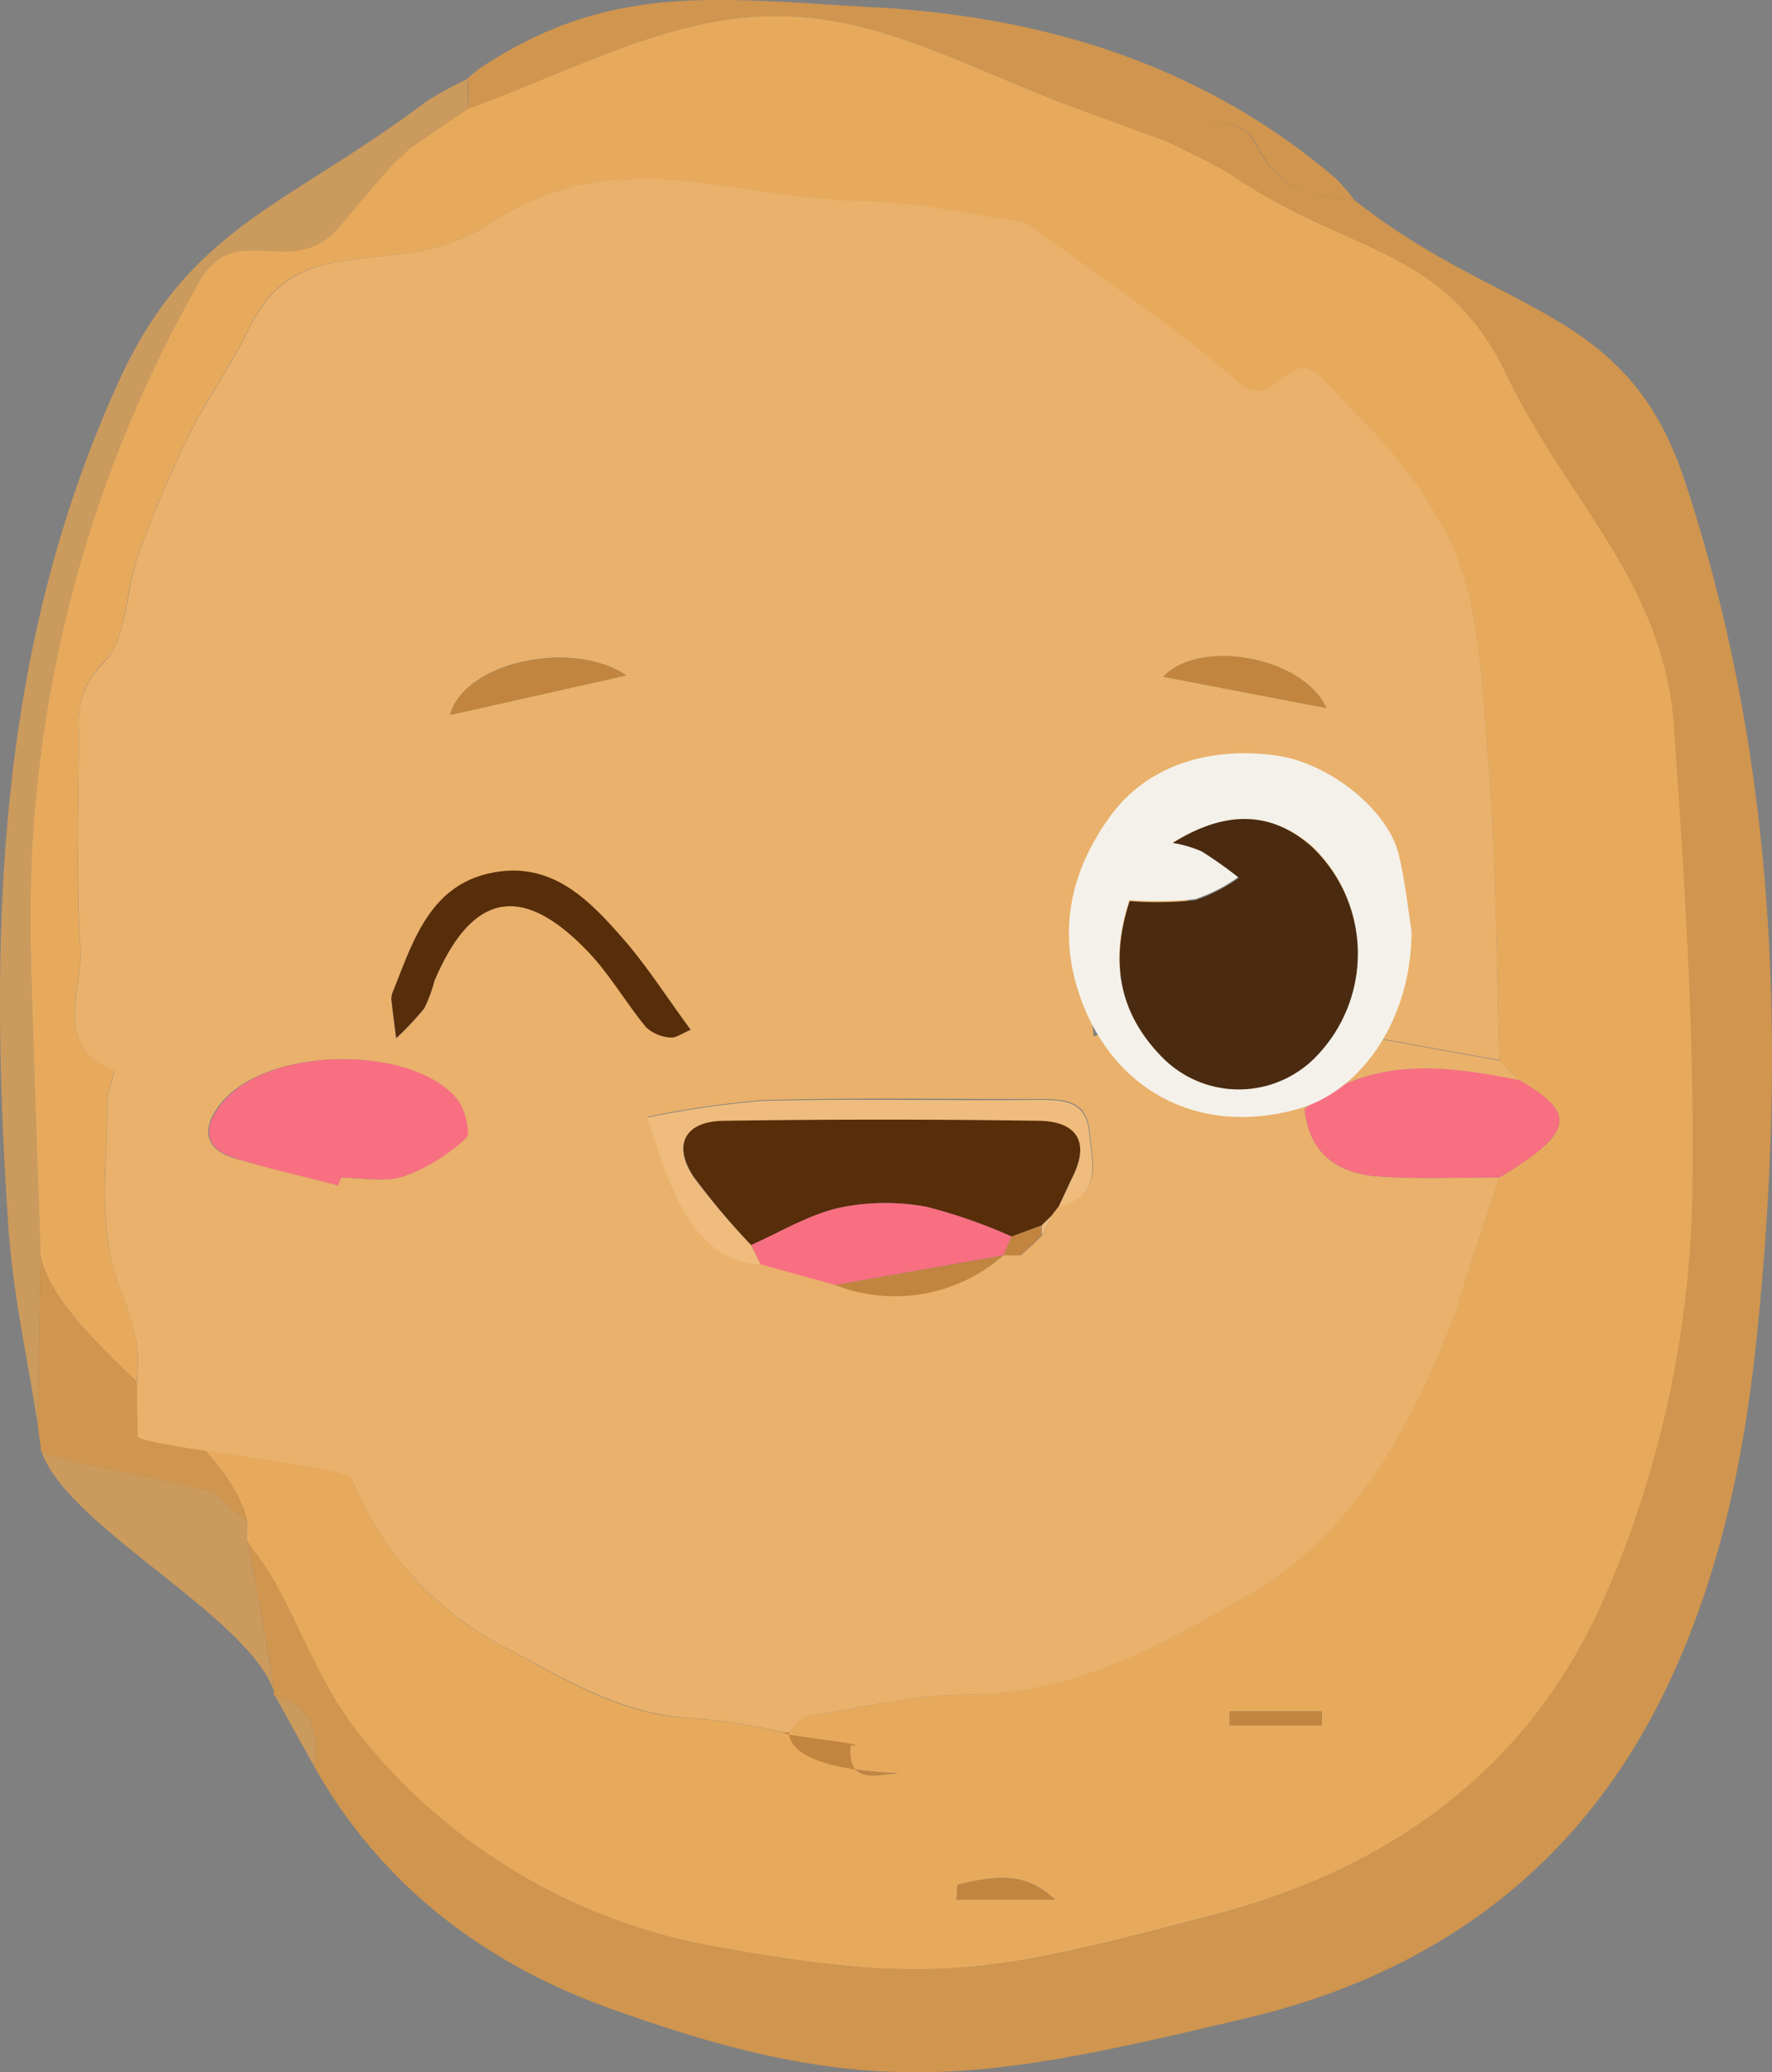 <svg xmlns="http://www.w3.org/2000/svg" viewBox="0 0 134.6 157.34"><rect x="0" y="0" width="134.6" height="157.34" fill="#808080" stroke="none"/><defs><style>.cls-1{fill:#d0954e;}.cls-2{fill:#d0954f;}.cls-3{fill:#cb9a5d;}.cls-4{fill:#e7aa5c;}.cls-5{fill:#e9b16b;}.cls-6{fill:#f86f82;}.cls-7{fill:#eab16b;}.cls-8{fill:#c2853f;}.cls-9{fill:#582d0a;}.cls-10{fill:#efbc7d;}.cls-11{fill:#f4f1ea;}.cls-12{fill:#4a2b11;}</style></defs><g id="Layer_2" data-name="Layer 2"><g id="Layer_1-2" data-name="Layer 1"><path class="cls-1" d="M102.86,15.18c11.26,8.89,20.68,8,25.08,21.23,7.06,21.26,7.79,43.12,5.49,65.21-.94,9.09-2.78,17.93-6.7,26.24-6.47,13.72-17.51,21.92-32,25.36-20.31,4.82-28.67,6.43-48.6-.8-9.44-3.43-17.2-9.33-22.26-18.29.3-2.48-.1-4.58-2.94-5.31a.22.22,0,0,1-.09-.35c-.22-1.39-.43-2.78-.68-4.16q-.68-3.68-1.37-7.34c.71,1,1.5,2,2.1,3.11,2.11,3.82,3.65,8.09,6.33,11.45a44.33,44.33,0,0,0,27.24,16.28c16.54,3,21.2,1.92,37.57-2.37,13.25-3.47,23.82-10.81,29.59-23.66a80.25,80.25,0,0,0,6.9-32.08c.13-11.5-.61-23-1.41-34.51-.75-11-8.1-17.1-12.76-26.8-4.75-9.86-12.11-9-21.21-15.35l-1.46-.77-3-1.49c2.4-1.09,5.2-2.8,6.87.46S99.89,14.89,102.86,15.18Z"/><path class="cls-2" d="M102.86,15.18c-3-.29-5.6-.68-7.27-3.94s-4.47-1.55-6.87-.46c-2.86-1-5.73-2-8.56-3.16C70.78,3.91,64-.09,54.41,1.62,47.94,2.78,41.85,6,35.58,8.28c0-.77,0-1.54-.07-2.32l0,0,.81-.69C46.31-1.41,54.42-.1,66.36.55c13,.71,25,4.38,35.11,13A12.94,12.94,0,0,1,102.86,15.18Z"/><path class="cls-3" d="M35.51,6c0,.78.05,1.55.07,2.32h0l-4.42,3h0l-1.5,1.44c-1.26,1.48-2.54,3-3.78,4.44-3.63,4.38-8-.64-10.71,4.23A97.4,97.4,0,0,0,2.34,72.54c.2,7.59.49,15.18.74,22.76l-.21,12.91C2.11,103.26,1,98.33.65,93.35-.85,71.37-.4,49.61,9,29,14.41,17.14,21.77,15.7,32.32,7.75A25.38,25.38,0,0,1,35.51,6Z"/><path class="cls-3" d="M18.79,117q.69,3.66,1.37,7.34c.25,1.38.46,2.77.68,4.16-1.9-5.8-15.81-12.59-17.72-18.38.48.81,12.87,2.69,13.46,3.4a21.23,21.23,0,0,0,2.19,2Z"/><path class="cls-1" d="M18.77,115.53a21.23,21.23,0,0,1-2.19-2c-.59-.71-13-2.59-13.46-3.4-.08-.63-.17-1.25-.25-1.88L3.08,95.3C4.31,101.71,17.54,109.12,18.77,115.53Z"/><path class="cls-3" d="M20.93,128.82c2.84.73,3.24,2.83,2.94,5.31Z"/><path class="cls-3" d="M36.3,5.32,35.49,6Z"/><path class="cls-4" d="M18.77,115.53C17.54,109.12,4.31,101.71,3.08,95.3c-.25-7.58-.54-15.17-.74-22.76A97.4,97.4,0,0,1,15.17,21.36c2.74-4.87,7.08.15,10.71-4.23,1.24-1.49,2.52-3,3.78-4.44l1.5-1.44h0l4.42-3h0C41.85,6,47.94,2.78,54.41,1.62,64-.09,70.78,3.91,80.16,7.62c2.83,1.11,5.7,2.11,8.56,3.16l3,1.49,1.46.77c9.1,6.36,16.46,5.49,21.21,15.35,4.66,9.7,12,15.81,12.76,26.8.8,11.48,1.54,23,1.41,34.51a80.25,80.25,0,0,1-6.9,32.08C115.85,134.63,105.28,142,92,145.44c-16.37,4.29-21,5.38-37.57,2.37a44.33,44.33,0,0,1-27.24-16.28c-2.68-3.36-4.22-7.63-6.33-11.45-.6-1.09-1.39-2.08-2.1-3.11C18.78,116.49,18.78,116,18.77,115.53ZM115.35,82l-1.45-1.47c-.25-7.6-.2-15.22-.85-22.79-.51-5.87-.58-12.37-3.23-17.3-2.75-5.11-5.2-7.32-9.47-11.74-2.43-2.51-3.61,2.69-6.19.43-4.93-4.32-10.47-8-15.77-11.87A3.18,3.18,0,0,0,77,16.75c-3.7-.52-7.4-1.38-11.11-1.45-11-.22-19-4.67-28.79,1.72-7.05,4.6-14.35-.12-18.21,7.94-1.35,2.83-3.24,5.39-4.62,8.21a84.79,84.79,0,0,0-3.81,9.07c-1,2.69-.78,6.28-2.54,8a6.12,6.12,0,0,0-1.92,5c0,5.6-.27,11.22.1,16.79.21,3.12-2.22,7.25,2.54,9.26.13.06-.48,1.47-.48,2.25,0,4.17-.63,8.52.38,12.44.67,2.61,2.13,5,1.92,7.91-.14,1.91,0,3.85,0,5.21,1.88.9,15.85,2.2,16.23,3.14A24.86,24.86,0,0,0,38.5,125.17c4.35,2.29,8.55,5,13.8,5.27,4.14.25,8.22,1.37,12.32,2.1-.27,3,2,2.18,3.46,2.11s-8,.14-8.16-3.12c.44-.41.84-1.11,1.34-1.19,4.08-.66,8.18-1.69,12.26-1.68,8.07,0,14.75-3.78,21.25-7.51,8.23-4.72,12.46-13,15.84-21.55.13-.34.16-.72.28-1.07q1.5-4.56,3-9.13C119.55,86,119.83,84.53,115.35,82ZM80.13,144.24c-2.31-2.28-4.86-1.73-7.4-1.14l-.07,1.14ZM100.4,131v-1.06h-7V131Z"/><path class="cls-2" d="M93.14,13l-1.46-.77Z"/><path class="cls-2" d="M35.58,8.28l-4.42,3Z"/><path class="cls-2" d="M31.16,11.25l-1.5,1.44Z"/><path class="cls-5" d="M113.9,89.4q-1.52,4.57-3,9.13c-.12.35-.15.73-.28,1.07-3.38,8.59-7.61,16.83-15.84,21.55-6.5,3.73-13.18,7.54-21.25,7.51-4.08,0-8.18,1-12.26,1.68-.5.08-.9.78-1.34,1.19-2.43,0,7.14,1,4.7,1-4.1-.73-8.18-1.85-12.32-2.1-5.25-.31-9.45-3-13.8-5.27a24.86,24.86,0,0,1-11.81-12.89c-.38-.94-14.35-2.24-16.23-3.14,0-1.36-.11-3.3,0-5.21.21-2.9-1.25-5.3-1.92-7.91-1-3.92-.38-8.27-.38-12.44,0-.78.61-2.19.48-2.25-4.76-2-2.33-6.14-2.54-9.26C5.76,66.5,6,60.88,6,55.28a6.12,6.12,0,0,1,1.92-5c1.76-1.77,1.59-5.36,2.54-8a84.79,84.79,0,0,1,3.81-9.07c1.38-2.82,3.27-5.38,4.62-8.21C22.78,16.9,30.08,21.62,37.13,17c9.8-6.39,17.84-1.94,28.79-1.72,3.71.07,7.41.93,11.11,1.45a3.18,3.18,0,0,1,1.36.49c5.3,3.9,10.84,7.55,15.77,11.87,2.58,2.26,3.76-2.94,6.19-.43,4.27,4.42,6.72,6.63,9.47,11.74,2.65,4.93,2.72,11.43,3.23,17.3.65,7.57.6,15.19.85,22.79l-9.3-1.68c-1-3-1.51-6.36-3.09-9-2.56-4.33-6.68-5.11-10.63-2-3,2.39-5.33,5.64-7.82,8.62-.37.45,0,1.49,0,2.26.71-.26,1.66-.31,2.08-.81,1.43-1.67,2.53-3.62,4-5.25,5.29-5.89,9.57-5,12.34,2.41a37.89,37.89,0,0,0,2.08,4.06L99.1,84.19c.32,3.38,2.5,4.91,5.57,5.13S110.82,89.39,113.9,89.4ZM78.41,94.54h0l.76-.74,0,0,.75-1.55.55-.71c3.41-.81,2.48-3.51,2.29-5.68-.23-2.51-2.25-2.42-4.18-2.41-6.88,0-13.76-.11-20.64.08a72.26,72.26,0,0,0-8.76,1.27c.69,2,1.09,3.23,1.56,4.45,1.69,4.42,4,6.59,7.08,6.69l5.67,1.6a12.45,12.45,0,0,0,12.74-2.24l0,0,1.32,0ZM25.68,90l.15-.59c1.6,0,3.32.38,4.76-.09a13.88,13.88,0,0,0,4.75-2.93c.37-.34-.09-2.15-.67-2.89-3.25-4.17-14.5-4.16-18,.4-1.33,1.75-1.18,3.29,1,4C20.36,88.69,23,89.26,25.68,90ZM52.46,78.19c-1.92-2.62-3.24-4.69-4.84-6.53C44.94,68.57,42,65.4,37.4,66.3s-6,5-7.48,8.84a1.73,1.73,0,0,0-.2.71c.1,1,.24,2,.37,3a22.73,22.73,0,0,0,2.13-2.27A11.06,11.06,0,0,0,33,74.47c2.83-6.67,6.61-7.48,11.6-2.31,1.7,1.75,2.93,3.93,4.49,5.82a3,3,0,0,0,1.81.79C51.31,78.84,51.79,78.46,52.46,78.19ZM47.58,51.28c-4.19-2.79-12.31-1-13.39,3Zm53.18,2.48c-1.83-3.95-9.65-5.28-12.4-2.38Z"/><path class="cls-6" d="M113.9,89.4c-3.08,0-6.17.14-9.23-.08s-5.25-1.75-5.57-5.13c5-4,10.58-3.34,16.25-2.21C119.83,84.53,119.55,86,113.9,89.4Z"/><path class="cls-7" d="M115.35,82c-5.67-1.13-11.28-1.83-16.25,2.21l4.44-5.06,1.06-.3,9.3,1.68Z"/><path class="cls-8" d="M80.13,144.24H72.66l.07-1.14C75.27,142.51,77.82,142,80.13,144.24Z"/><path class="cls-8" d="M100.4,131h-7v-1.06h7Z"/><path class="cls-8" d="M64.62,132.54c2.44,0-7.13-1-4.7-1,.16,3.26,9.67,3.06,8.16,3.12S64.35,135.53,64.62,132.54Z"/><path class="cls-9" d="M80.43,91.57l-.55.71-.78.77-2.26.84a39.65,39.65,0,0,0-6.46-2.26,17.15,17.15,0,0,0-6.66.08c-2.32.54-4.45,1.85-6.67,2.83a56.71,56.71,0,0,1-4.37-5.22c-1.6-2.45-.64-4.23,2.36-4.27q12-.17,23.93,0c2.65.05,3.86,1.46,2.56,4.17C81.15,90,80.8,90.8,80.43,91.57Z"/><path class="cls-6" d="M25.68,90c-2.64-.69-5.32-1.26-7.92-2.1-2.22-.71-2.37-2.25-1-4,3.45-4.56,14.7-4.57,18-.4.58.74,1,2.55.67,2.89a13.88,13.88,0,0,1-4.75,2.93c-1.44.47-3.16.09-4.76.09Z"/><path class="cls-9" d="M52.46,78.19c-.67.27-1.15.65-1.57.58A3,3,0,0,1,49.08,78c-1.56-1.89-2.79-4.07-4.49-5.82C39.6,67,35.82,67.8,33,74.47a11.06,11.06,0,0,1-.77,2.07,22.73,22.73,0,0,1-2.13,2.27c-.13-1-.27-2-.37-3a1.73,1.73,0,0,1,.2-.71c1.5-3.8,2.81-7.93,7.48-8.84s7.54,2.27,10.22,5.36C49.22,73.5,50.54,75.57,52.46,78.19Z"/><path class="cls-6" d="M57.05,94.54c2.22-1,4.35-2.29,6.67-2.83a17.15,17.15,0,0,1,6.66-.08,39.65,39.65,0,0,1,6.46,2.26l-.61,1.42,0,0L63.45,97.57,57.78,96Z"/><path class="cls-10" d="M57.05,94.54,57.78,96c-3.08-.1-5.39-2.27-7.08-6.69-.47-1.22-.87-2.47-1.56-4.45a72.26,72.26,0,0,1,8.76-1.27c6.88-.19,13.76,0,20.64-.08,1.93,0,3.95-.1,4.18,2.41.19,2.17,1.12,4.87-2.29,5.68.37-.77.72-1.55,1.1-2.33,1.3-2.71.09-4.12-2.56-4.17q-12-.18-23.93,0c-3,0-4,1.82-2.36,4.27A56.71,56.71,0,0,0,57.05,94.54Z"/><path class="cls-8" d="M47.58,51.28l-13.39,3C35.27,50.32,43.39,48.49,47.58,51.28Z"/><path class="cls-8" d="M100.76,53.76l-12.4-2.38C91.11,48.48,98.93,49.81,100.76,53.76Z"/><path class="cls-8" d="M63.45,97.57l12.74-2.24A12.45,12.45,0,0,1,63.45,97.57Z"/><path class="cls-8" d="M76.23,95.31l.61-1.42,2.26-.84,0,.78,0,0-.76.74h0l-.86.75Z"/><path class="cls-10" d="M79.13,93.83l0-.78.78-.77Z"/><path class="cls-10" d="M78.39,94.55l.76-.74Z"/><path class="cls-10" d="M77.55,95.29l.86-.75Z"/><path class="cls-11" d="M107.22,70.68c0,6.69-3.77,12.15-8.63,13.52-7.08,2-13.48-1-16.23-7.69-2.08-5.08-1.35-10,2-14.57,2.65-3.65,7.24-5.3,12.55-4.58,4,.54,8.53,4.09,9.35,7.57C106.77,67.12,107,69.36,107.22,70.68ZM89.08,64a9.08,9.08,0,0,1,2.19.57,32.15,32.15,0,0,1,2.82,2,12.47,12.47,0,0,1-3.3,1.7,28.26,28.26,0,0,1-5,.07c-1.4,4.29-1,8.23,2.32,11.7a8.16,8.16,0,0,0,11.94,0,11.19,11.19,0,0,0-.44-15.84C96.61,61.65,93.15,61.5,89.08,64Z"/><path class="cls-12" d="M89.08,64c4.07-2.54,7.53-2.39,10.55.28a11.19,11.19,0,0,1,.44,15.84,8.16,8.16,0,0,1-11.94,0c-3.32-3.47-3.72-7.41-2.32-11.7a28.26,28.26,0,0,0,5-.07,12.47,12.47,0,0,0,3.3-1.7,32.15,32.15,0,0,0-2.82-2A9.08,9.08,0,0,0,89.08,64Z"/></g></g></svg>